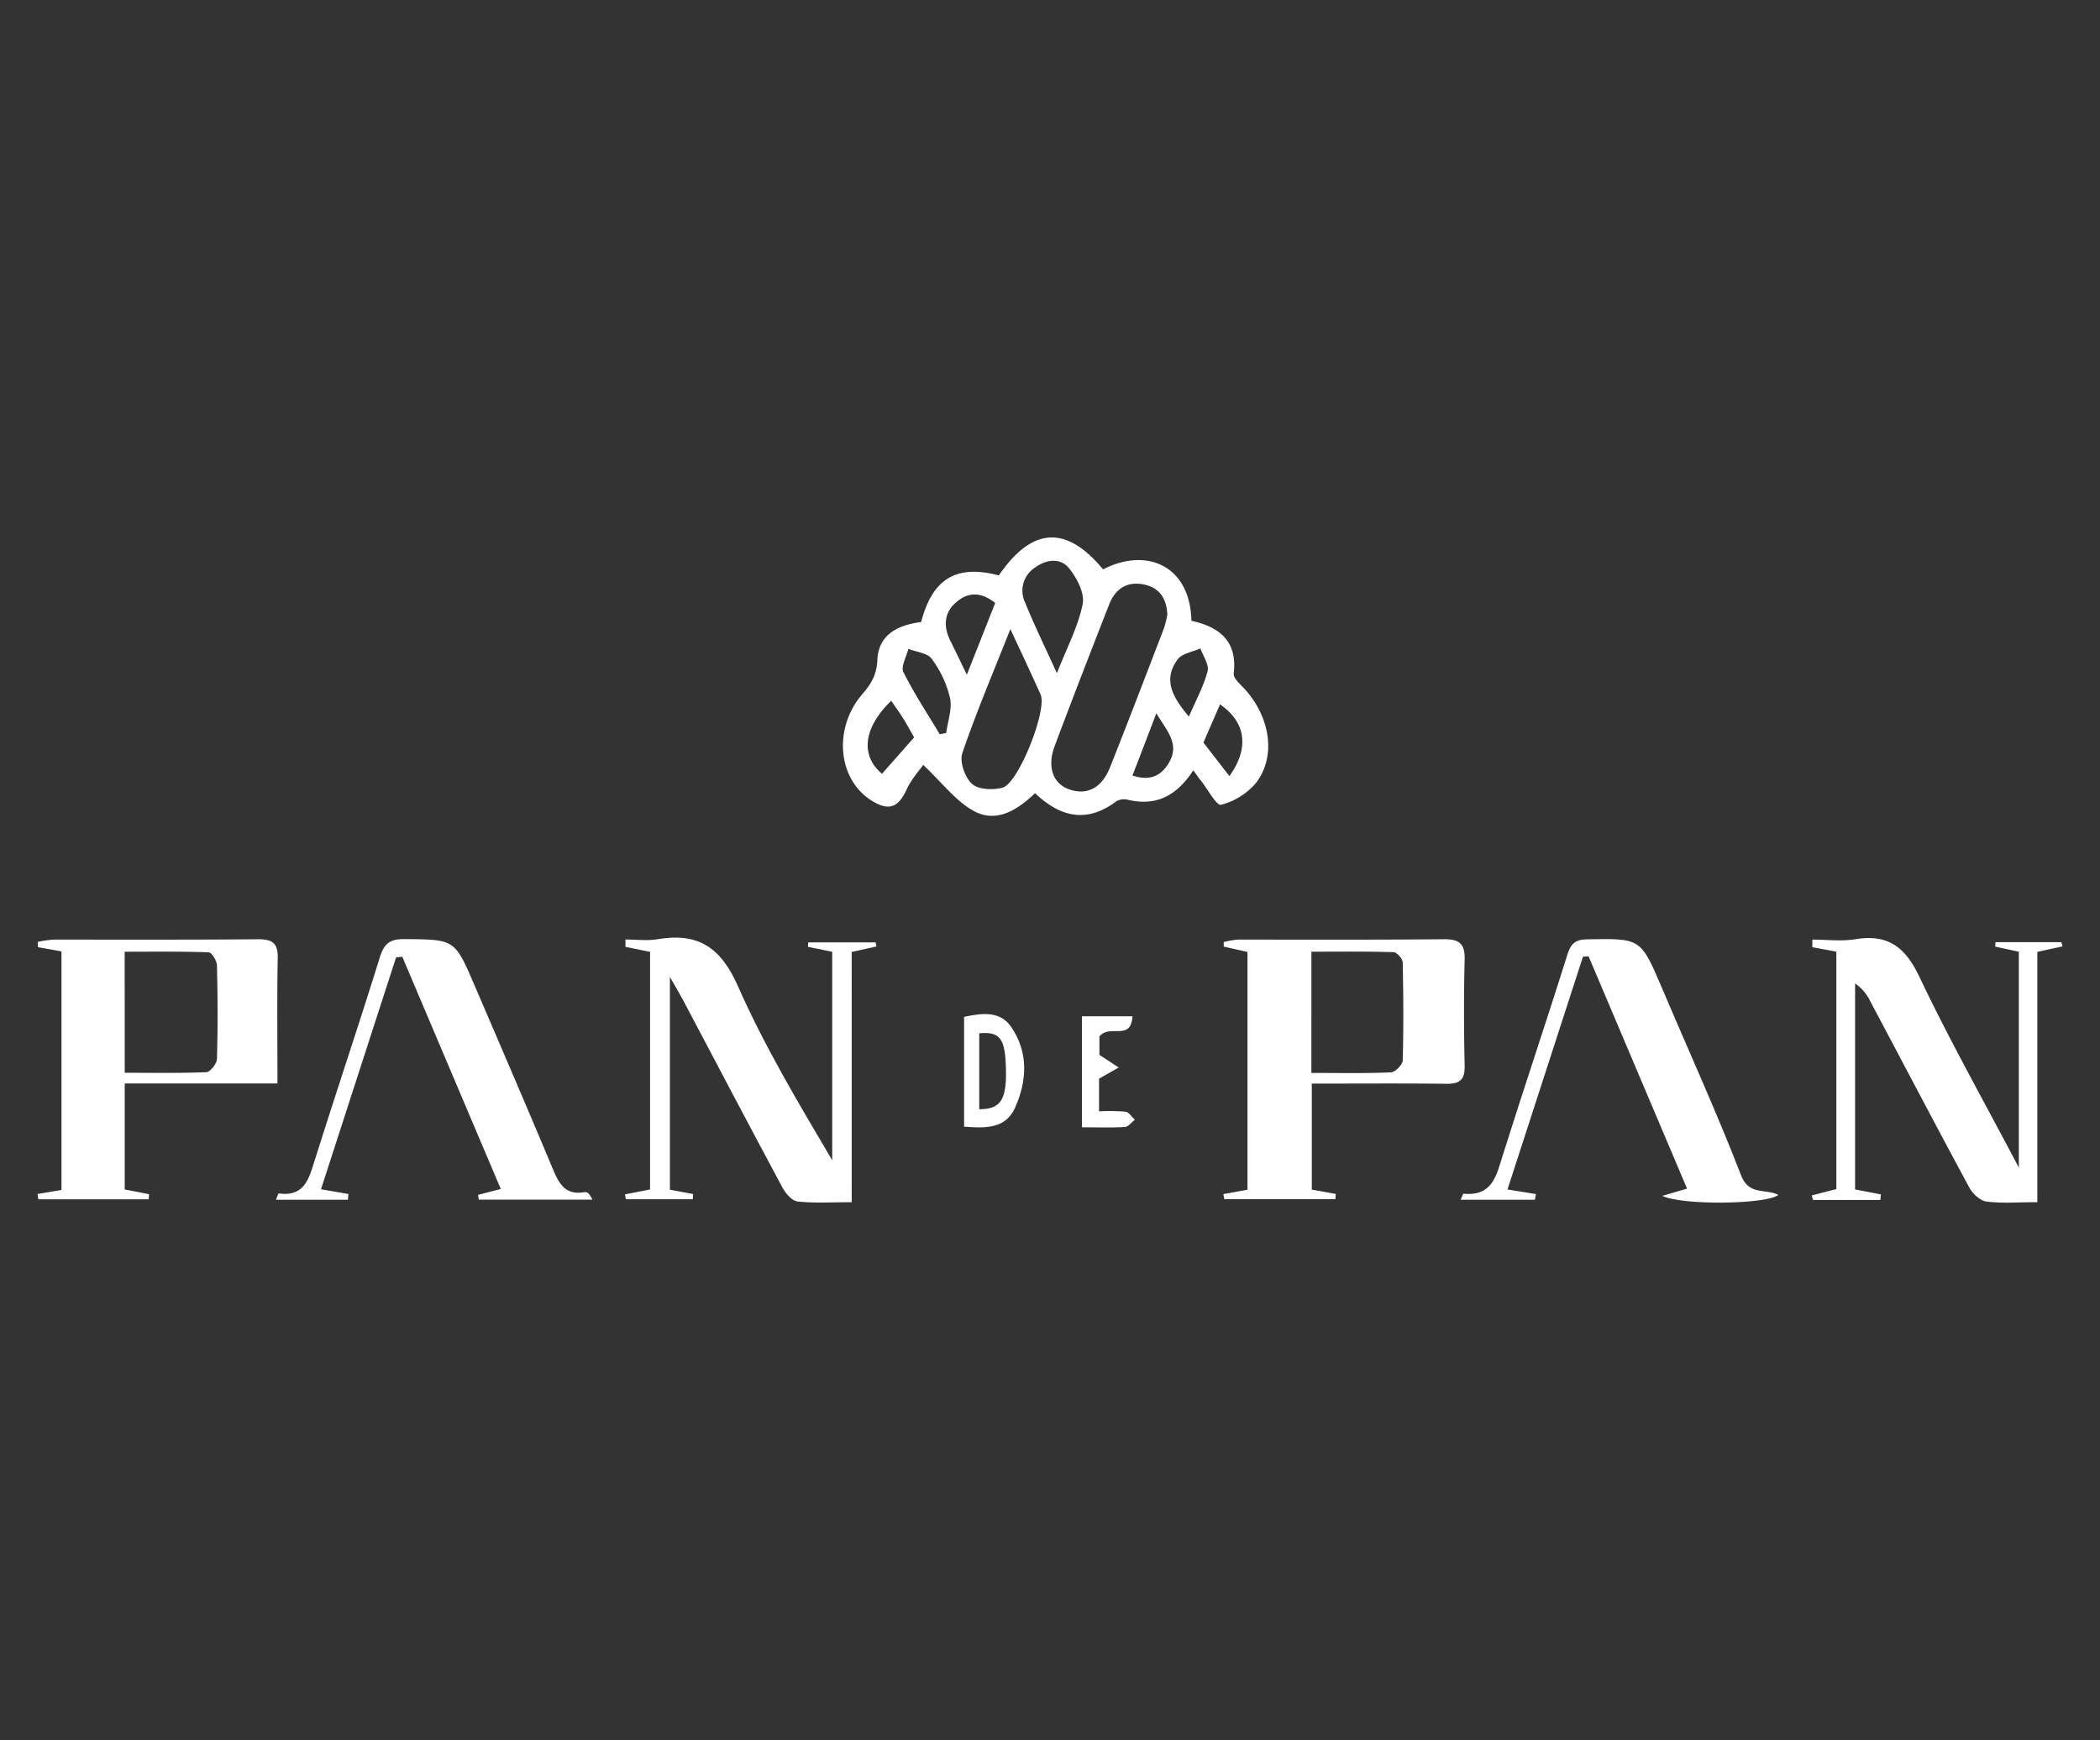 <svg id="Capa_1" data-name="Capa 1" xmlns="http://www.w3.org/2000/svg" viewBox="0 0 554.46 459.54"><rect x="0" y="0" width="554.46" height="459.54" fill="#333333" stroke="none"/><defs><style>.cls-1{fill:#fff;}</style></defs><title>LogoPandePan</title><path class="cls-1" d="M315.07,203.44c-4.5,6.91-10,9.54-17.42,7.75a4,4,0,0,0-3,.5c-7.7,5.74-14.67,4.18-21.37-2.22-4.65,4.48-10.24,8-16.21,4.69-4.78-2.63-8.35-7.48-13.32-12.16-1.11,1.61-3.13,3.81-4.32,6.4-2.26,4.93-4.76,5.89-9.37,3-8.88-5.63-10.14-19.08-2.35-28.12,2.36-2.72,3.78-5.12,3.94-9,.3-6.83,5.62-9.25,11.56-10,3-11.53,9.34-15.24,20.51-12.32,8.81-12.81,17.79-13.33,27.53-1.59,11.5-5.92,23-1,23.32,13.57,7.28,1.63,12.18,5.25,11.17,13.9-.15,1.28,1.78,2.93,3,4.24,6.67,7.46,8.25,17.69,2.88,24.69a18,18,0,0,1-9.26,5.78c-1.12.3-3.5-4.12-5.29-6.4C316.45,205.44,316,204.71,315.07,203.44Zm-6.86-41.11c-.19-4.45-2.25-7.25-6.38-8-4.44-.85-7.45,1.34-9,5.36-4.86,12.43-9.69,24.86-14.37,37.35-2.08,5.55-.4,10,3.92,11.46,4.64,1.58,8.51-.36,10.7-5.86,4.86-12.22,9.55-24.51,14.27-36.79A28.19,28.19,0,0,0,308.21,162.33Zm-41.44,3.81c-4.65,11.77-9.08,22.14-12.69,32.78-.77,2.26.68,6.4,2.55,8.1,1.68,1.52,5.54,1.7,8.06,1,4.24-1.14,11.85-20.53,10.07-24.56C272.4,178.15,269.89,172.88,266.77,166.14Zm12.28,11.65c2.76-7,5.68-12.5,6.81-18.29.56-2.85-1.54-6.87-3.6-9.42-2.26-2.8-5.92-2.38-8.94-.22a7.26,7.26,0,0,0-2.69,9.21C273,164.93,275.79,170.61,279.05,177.79Zm-30.94,16.12,1.72-.32c.4-3.1,1.62-6.37,1-9.25A28.16,28.16,0,0,0,246,174c-1.12-1.55-4-1.79-6.17-2.62-.5,2.06-2,4.63-1.32,6.09C241.33,183.14,244.86,188.46,248.11,193.91Zm14.65-34.66c-4-3.19-7.42-2.77-10.47-.05s-3.22,6.31-1.39,10c1.34,2.67,2.62,5.37,4.37,9Zm-21.41,35.5c-.82-1.44-1.75-3.2-2.8-4.88s-2.12-3.15-3.25-4.8c-7.47,7.29-8.1,14.5-2.43,19.29Zm72.55-5.5c1.83-4.26,3.89-8,4.94-12,.45-1.71-1.2-4-1.9-6-2.05.93-4.85,1.31-6,2.89C306.87,179.65,309.78,184.32,313.9,189.25Zm3.84,6.86,6.85,8.86c5.33-7.4,4.37-14.25-2.47-18.93ZM299,204.81c4.58,1.55,7.59.12,9.66-3.42,2.87-4.93-.54-8.32-3.35-13C303,194.41,301.06,199.54,299,204.81Z"/><path class="cls-1" d="M323,315.36l6.37-1.16V251.41L323.1,250V248.8a21.62,21.62,0,0,1,3.79-.65c18.15,0,36.31.07,54.46-.1,4.1,0,5.46,1.32,5.36,5.39-.24,9.35-.21,18.71,0,28.06.08,3.66-1.29,4.78-4.82,4.73-11.71-.14-23.43-.05-35.54-.05v28l6.34,1.15-.12,1.38H323.26Zm23.24-32c7.22,0,14.14.15,21-.15,1.14-.05,3.09-2,3.12-3.16.24-8.61.18-17.22,0-25.83,0-1-1.54-2.72-2.41-2.75-7.23-.23-14.47-.13-21.7-.13Z"/><path class="cls-1" d="M32.93,286.14v28l6.43,1.25-.09,1.34H10.11l-.2-1.4,6.32-1.07v-63L10,250.15l0-1.41a29.33,29.33,0,0,1,4.22-.59c18,0,36,.06,54-.09,3.79,0,5.19,1.09,5.11,5-.21,10.79-.07,21.58-.07,33.08Zm0-2.82c7.42,0,14.51.14,21.58-.16,1-.05,2.73-2.24,2.77-3.48.24-8.22.21-16.45,0-24.68,0-1.23-1.38-3.46-2.19-3.49-7.37-.27-14.75-.16-22.17-.16Z"/><path class="cls-1" d="M224.88,317.5c-5.24,0-9.81.3-14.29-.18-1.48-.16-3.18-2.13-4-3.68-8.84-16.46-17.51-33-26.25-49.53-.83-1.57-1.75-3.09-3.47-6.09V314.2l6.13,1.15-.08,1.37H165.25l-.24-1.28,6.63-1.31V251.39l-6.5-1.32c0-.65,0-1.3,0-1.95,2.83,0,5.73.4,8.49-.07,10.64-1.82,16.68,2.13,21.19,12.37,7,15.85,15.94,30.83,24.91,46V251.37l-6.41-1.31.07-1.18h17.8l.22,1.08-6.54,1.45Z"/><path class="cls-1" d="M537.91,317.5c-5.06,0-9.3.36-13.42-.17-1.66-.21-3.65-2.05-4.52-3.67-8.8-16.28-17.38-32.68-26.05-49a12.13,12.13,0,0,0-4.12-4.93v54.41l6.81,1.3-.15,1.47H478.69c-.12-.4-.23-.8-.34-1.2l6.5-1.67v-62.7l-6.36-1.19c0-.67,0-1.33.05-2,3.79,0,7.65.51,11.33-.1,8.76-1.45,13.3,2.23,17,10.13,7.84,16.51,16.84,32.47,26.16,50.18v-57L526.79,250l.07-1.17h17.41l.28,1.12-6.64,1.44Z"/><path class="cls-1" d="M405.25,316.85H385.64c.47-1,.65-1.61.77-1.6,7.71.77,8.7-4.88,10.43-10.36,5.55-17.64,11.48-35.17,17-52.81.94-3,2.24-4,5.34-4,14-.25,14-.33,19.59,12.76,7,16.52,14.48,32.89,20.95,49.63,2.07,5.34,6.49,3.38,9.82,5.11-3.18,2.52-25.36,2.81-30.66.25l6.55-1.91-26-61.36-1.48.1c-6.6,20.38-13.21,40.77-19.93,61.48l7.51,1.21Z"/><path class="cls-1" d="M104.58,252.84C98,273.15,91.43,293.45,84.75,314.09L92,315.34l-.14,1.52h-19c.34-.82.58-1.68.71-1.67,7,.94,8-4.07,9.63-9.07,5.6-17.81,11.57-35.51,17.1-53.34,1.13-3.64,2.69-4.79,6.47-4.76,13.23.12,13.26-.05,18.43,12,6.87,16,13.78,32,20.47,48,1.72,4.11,3.24,7.84,8.75,6.81a1.45,1.45,0,0,1,1,.4,9,9,0,0,1,1,1.6h-30l-.2-1.26,6-1.56-26-61.32Z"/><path class="cls-1" d="M254.55,297.55v-29c4.52-.95,9.42-1.69,12.39,2.6,4.61,6.68,4.29,14.21,1.06,21.42C265.52,298.08,260.33,298,254.55,297.55Zm4-4.6c5.91,0,7.41-2.7,7-11.93-.29-6.88-1.75-8.6-7-8.13Z"/><path class="cls-1" d="M285.67,297.72V268.41H299c-.37,6.68-6,1.93-8.72,5.33v4.86l5.09,3.33-5.19,2.95v8.62a52.19,52.19,0,0,1,7,.1c.89.12,1.64,1.38,2.45,2.12-.87.67-1.7,1.85-2.61,1.91C293.37,297.85,289.74,297.72,285.67,297.72Z"/></svg>